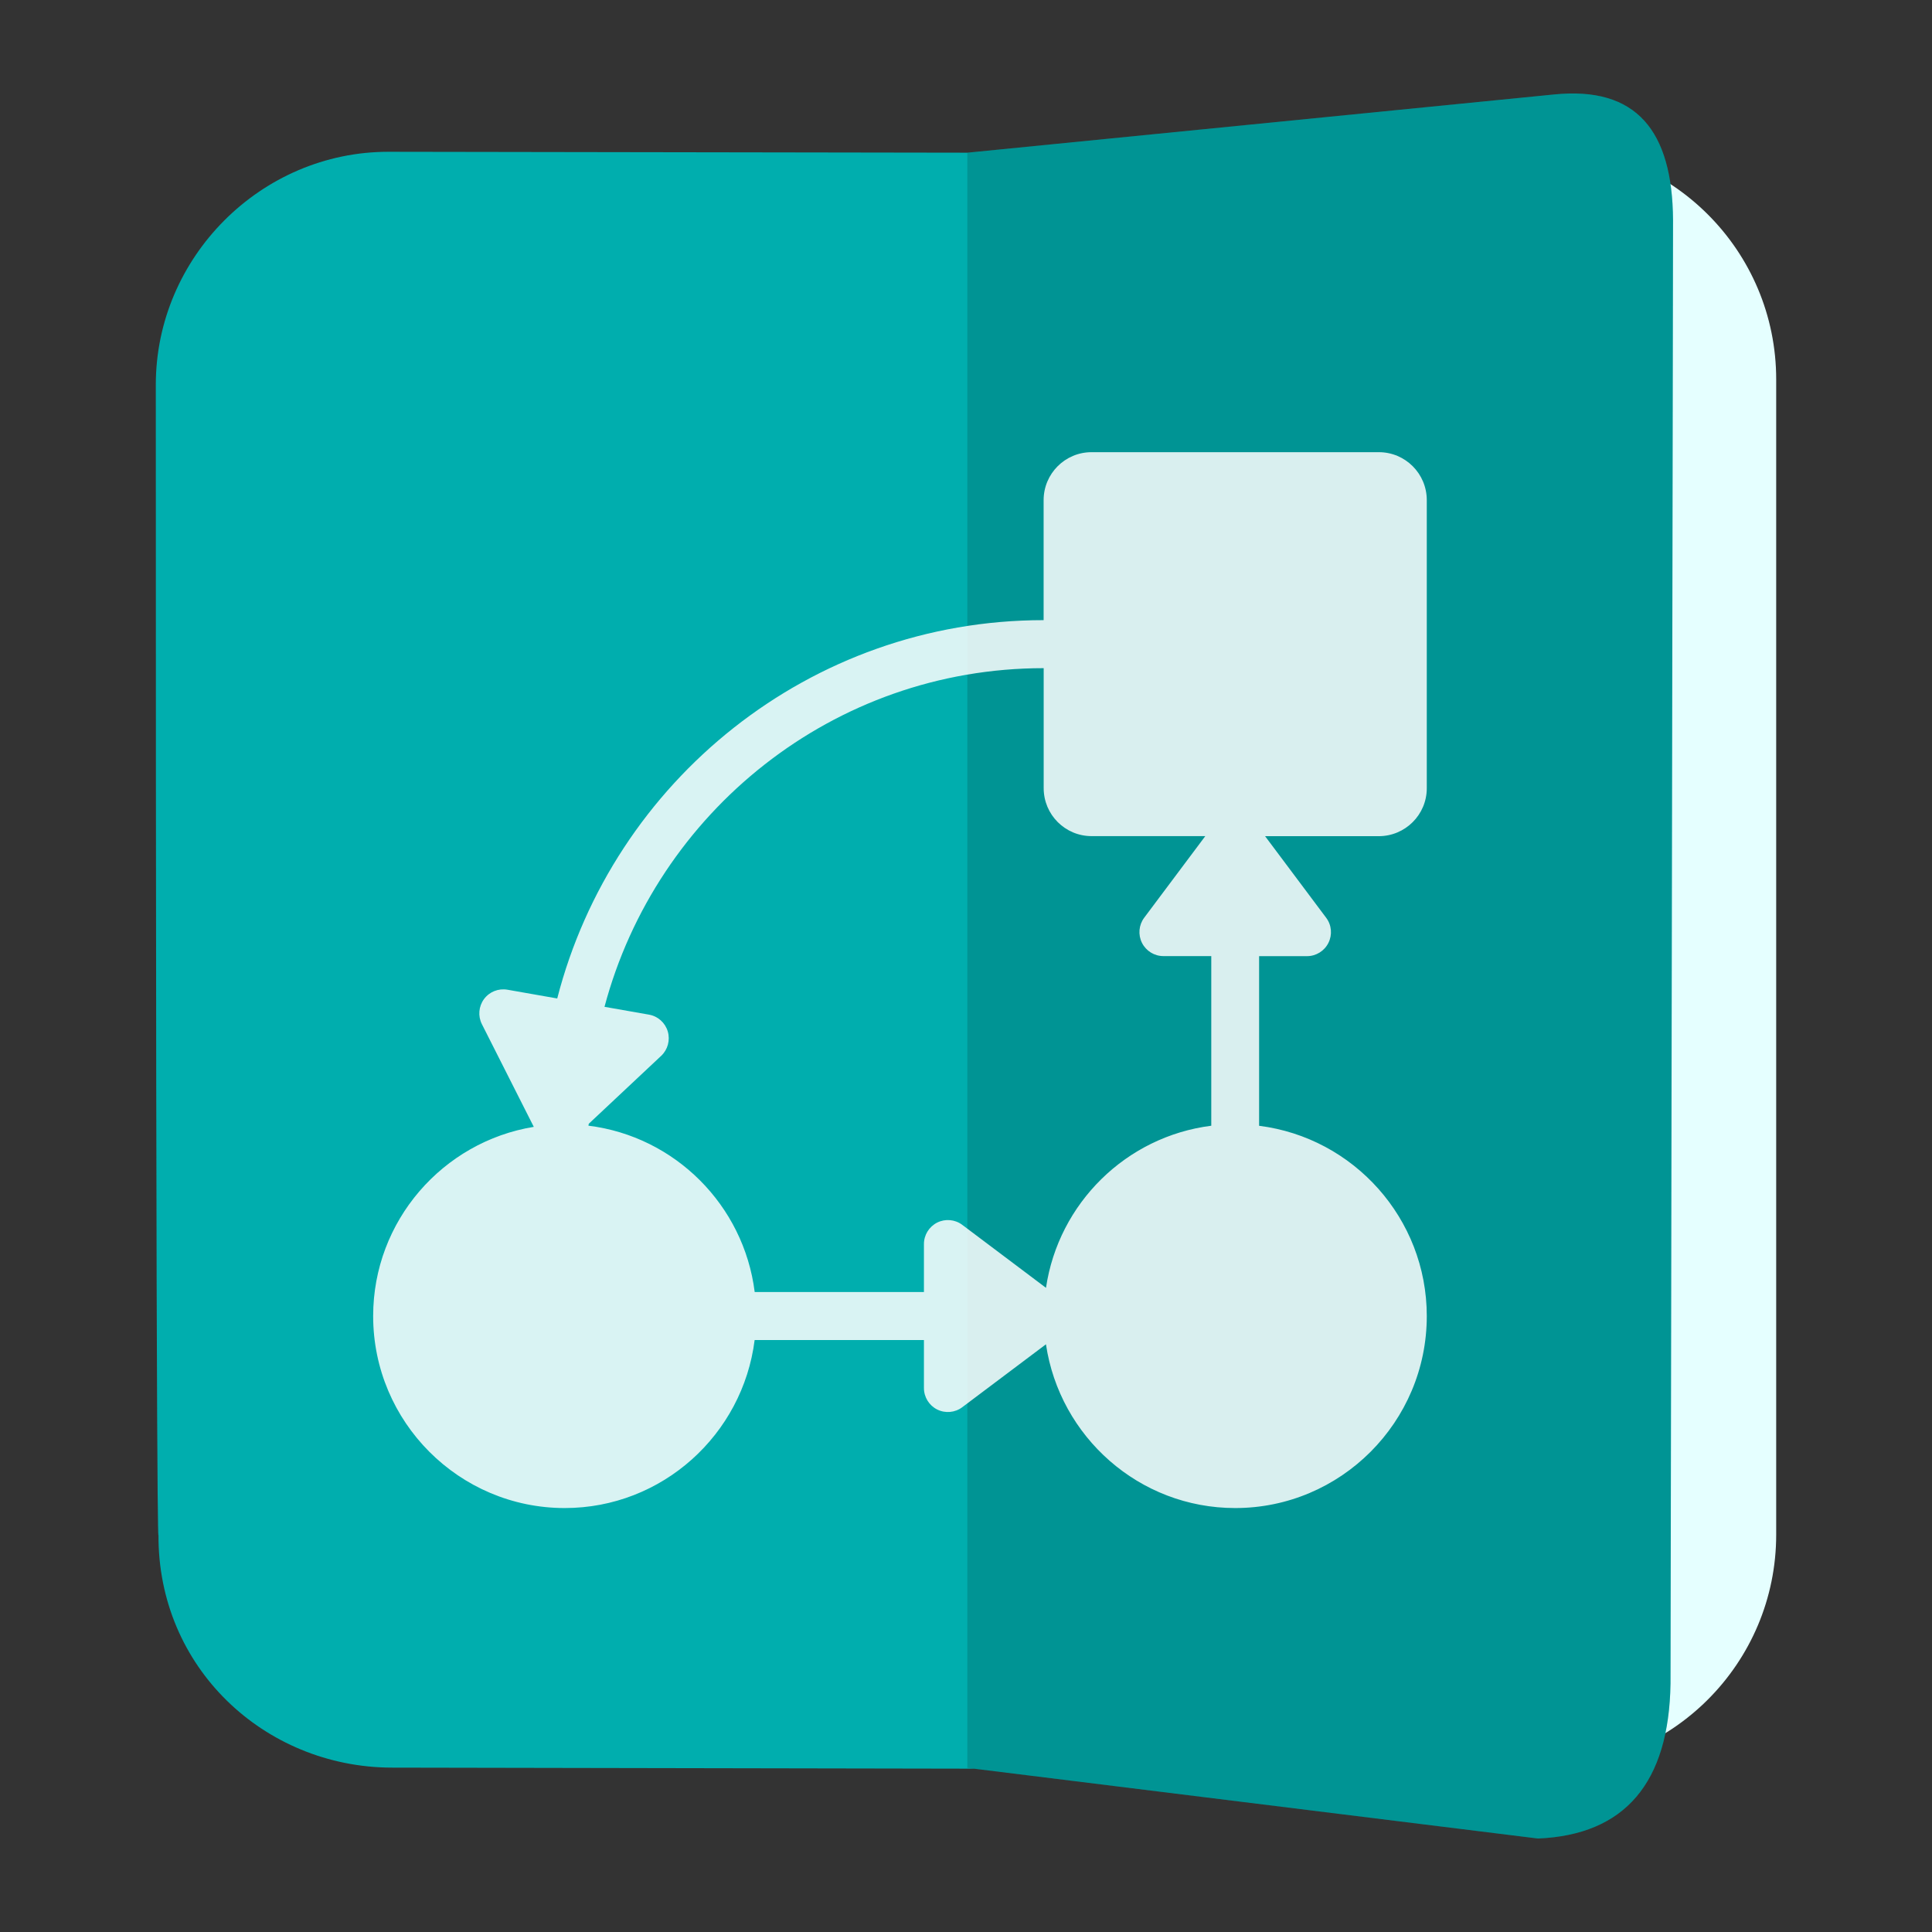 <?xml version="1.0" encoding="UTF-8" standalone="no"?>
<svg
   clip-rule="evenodd"
   fill-rule="evenodd"
   stroke-linejoin="round"
   stroke-miterlimit="2"
   viewBox="0 0 62 62"
   version="1.1"
   id="svg7"
   sodipodi:docname="argouml2.svg"
   width="62"
   height="62"
   inkscape:version="1.4.2 (unknown)"
   xmlns:inkscape="http://www.inkscape.org/namespaces/inkscape"
   xmlns:sodipodi="http://sodipodi.sourceforge.net/DTD/sodipodi-0.dtd"
   xmlns="http://www.w3.org/2000/svg"
   xmlns:svg="http://www.w3.org/2000/svg">
  <rect x="0" y="0" width="62" height="62" fill="#333333" stroke="none"/>
  <defs
     id="defs7" />
  <sodipodi:namedview
     id="namedview7"
     pagecolor="#ffffff"
     bordercolor="#000000"
     borderopacity="0.25"
     inkscape:showpageshadow="2"
     inkscape:pageopacity="0.0"
     inkscape:pagecheckerboard="0"
     inkscape:deskcolor="#d1d1d1"
     showgrid="true"
     inkscape:zoom="5.6200258"
     inkscape:cx="29.893101"
     inkscape:cy="41.369917"
     inkscape:current-layer="svg7">
    <inkscape:grid
       id="grid7"
       units="px"
       originx="0"
       originy="0"
       spacingx="1"
       spacingy="1"
       empcolor="#0099e5"
       empopacity="0.302"
       color="#0099e5"
       opacity="0.149"
       empspacing="5"
       enabled="true"
       visible="true" />
  </sodipodi:namedview>
  <linearGradient
     id="a"
     x2="1"
     gradientTransform="matrix(-0.001,-51.8,51.688,-0.001,273.136,54.304)"
     gradientUnits="userSpaceOnUse">
    <stop
       stop-color="#d9dfdf"
       offset="0"
       id="stop1" />
    <stop
       stop-color="#ffffff"
       offset="1"
       id="stop2" />
  </linearGradient>
  <linearGradient
     id="b"
     x2="1"
     gradientTransform="matrix(0,-54.786,87.754,0,221.83,55.421)"
     gradientUnits="userSpaceOnUse">
    <stop
       stop-color="#5d98f1"
       offset="0"
       id="stop3" />
    <stop
       stop-color="#96beff"
       offset="1"
       id="stop4" />
  </linearGradient>
  <g
     id="g7"
     transform="translate(2.74,2.251)">
    <path
       d="m 41.565,2.448 h 5.234 c 4.119,0 7.461,3.349 7.461,7.477 V 46.997 c 0,4.127 -3.342,7.477 -7.461,7.477 H 35.863 V 2.468 Z"
       id="path4"
       style="fill:#e5ffff;fill-opacity:1" />
    <path
       d="M 28.303,2.649 47.127,0.781 C 49.774,0.511 50.93,1.942 50.95,4.809 L 50.869,51.773 c -0.048,3.189 -1.464,4.859 -4.255,4.976 L 28.519,54.508 9.807,54.474 c -4.059,-0.022 -7.489,-3.208 -7.461,-7.477 0,0 -0.086,2.196 -0.086,-36.9 0,-4.094 3.376,-7.477 7.461,-7.477 z"
       id="path5"
       style="fill:#00aeae;fill-opacity:1" />
    <path
       d="m 50.869,51.773 c -0.048,3.189 -1.464,4.859 -4.255,4.976 L 28.303,54.482 V 2.649 L 47.127,0.781 c 2.646,-0.27 3.802,1.161 3.823,4.028 z"
       fill-opacity="0.15"
       id="path6"
       style="stroke-width:1.199" />
    <path
       d="m 43.047,23.042 v -9.242 c 0,-0.851 -0.689,-1.54 -1.538,-1.54 h -9.221 c -0.849,0 -1.537,0.69 -1.537,1.54 V 17.65 c -7.507,0 -13.816,5.172 -15.609,12.141 l -1.598,-0.281 c -0.288,-0.05 -0.577,0.065 -0.751,0.299 -0.173,0.235 -0.2,0.547 -0.068,0.808 l 1.665,3.294 c -2.918,0.477 -5.155,3.015 -5.155,6.072 0,3.398 2.758,6.161 6.148,6.161 3.129,0 5.713,-2.358 6.094,-5.392 h 5.433 v 1.54 c 0,0.292 0.164,0.558 0.424,0.689 0.261,0.13 0.573,0.103 0.806,-0.073 L 30.826,40.889 c 0.44,2.968 2.991,5.255 6.072,5.255 3.39,0.001 6.149,-2.762 6.149,-6.16 0,-3.136 -2.353,-5.727 -5.381,-6.107 v -5.444 h 1.538 c 0.29,0 0.557,-0.166 0.686,-0.425 0.131,-0.261 0.104,-0.574 -0.072,-0.807 l -1.96,-2.618 h 3.648 c 0.852,-0.001 1.541,-0.69 1.541,-1.54 z m -9.14,4.964 c 0.131,0.261 0.397,0.425 0.686,0.425 h 1.538 v 5.444 c -2.73,0.345 -4.902,2.485 -5.304,5.202 l -2.688,-2.022 c -0.232,-0.174 -0.544,-0.202 -0.804,-0.072 -0.26,0.132 -0.425,0.397 -0.425,0.689 v 1.54 h -5.431 c -0.349,-2.785 -2.556,-4.994 -5.337,-5.339 0.002,-0.018 0.011,-0.032 0.011,-0.052 v -0.008 l 2.325,-2.181 c 0.212,-0.199 0.293,-0.502 0.212,-0.782 -0.084,-0.281 -0.316,-0.49 -0.604,-0.54 L 16.659,30.059 c 1.664,-6.246 7.342,-10.868 14.094,-10.868 v 3.85 c 0,0.851 0.688,1.54 1.537,1.54 h 3.649 l -1.96,2.618 c -0.175,0.234 -0.202,0.546 -0.072,0.807 z"
       fill-opacity="0.75"
       fill-rule="nonzero"
       id="path7"
       style="stroke-width:1.199;fill:#ffffff;fill-opacity:0.85" />
  </g>
</svg>
